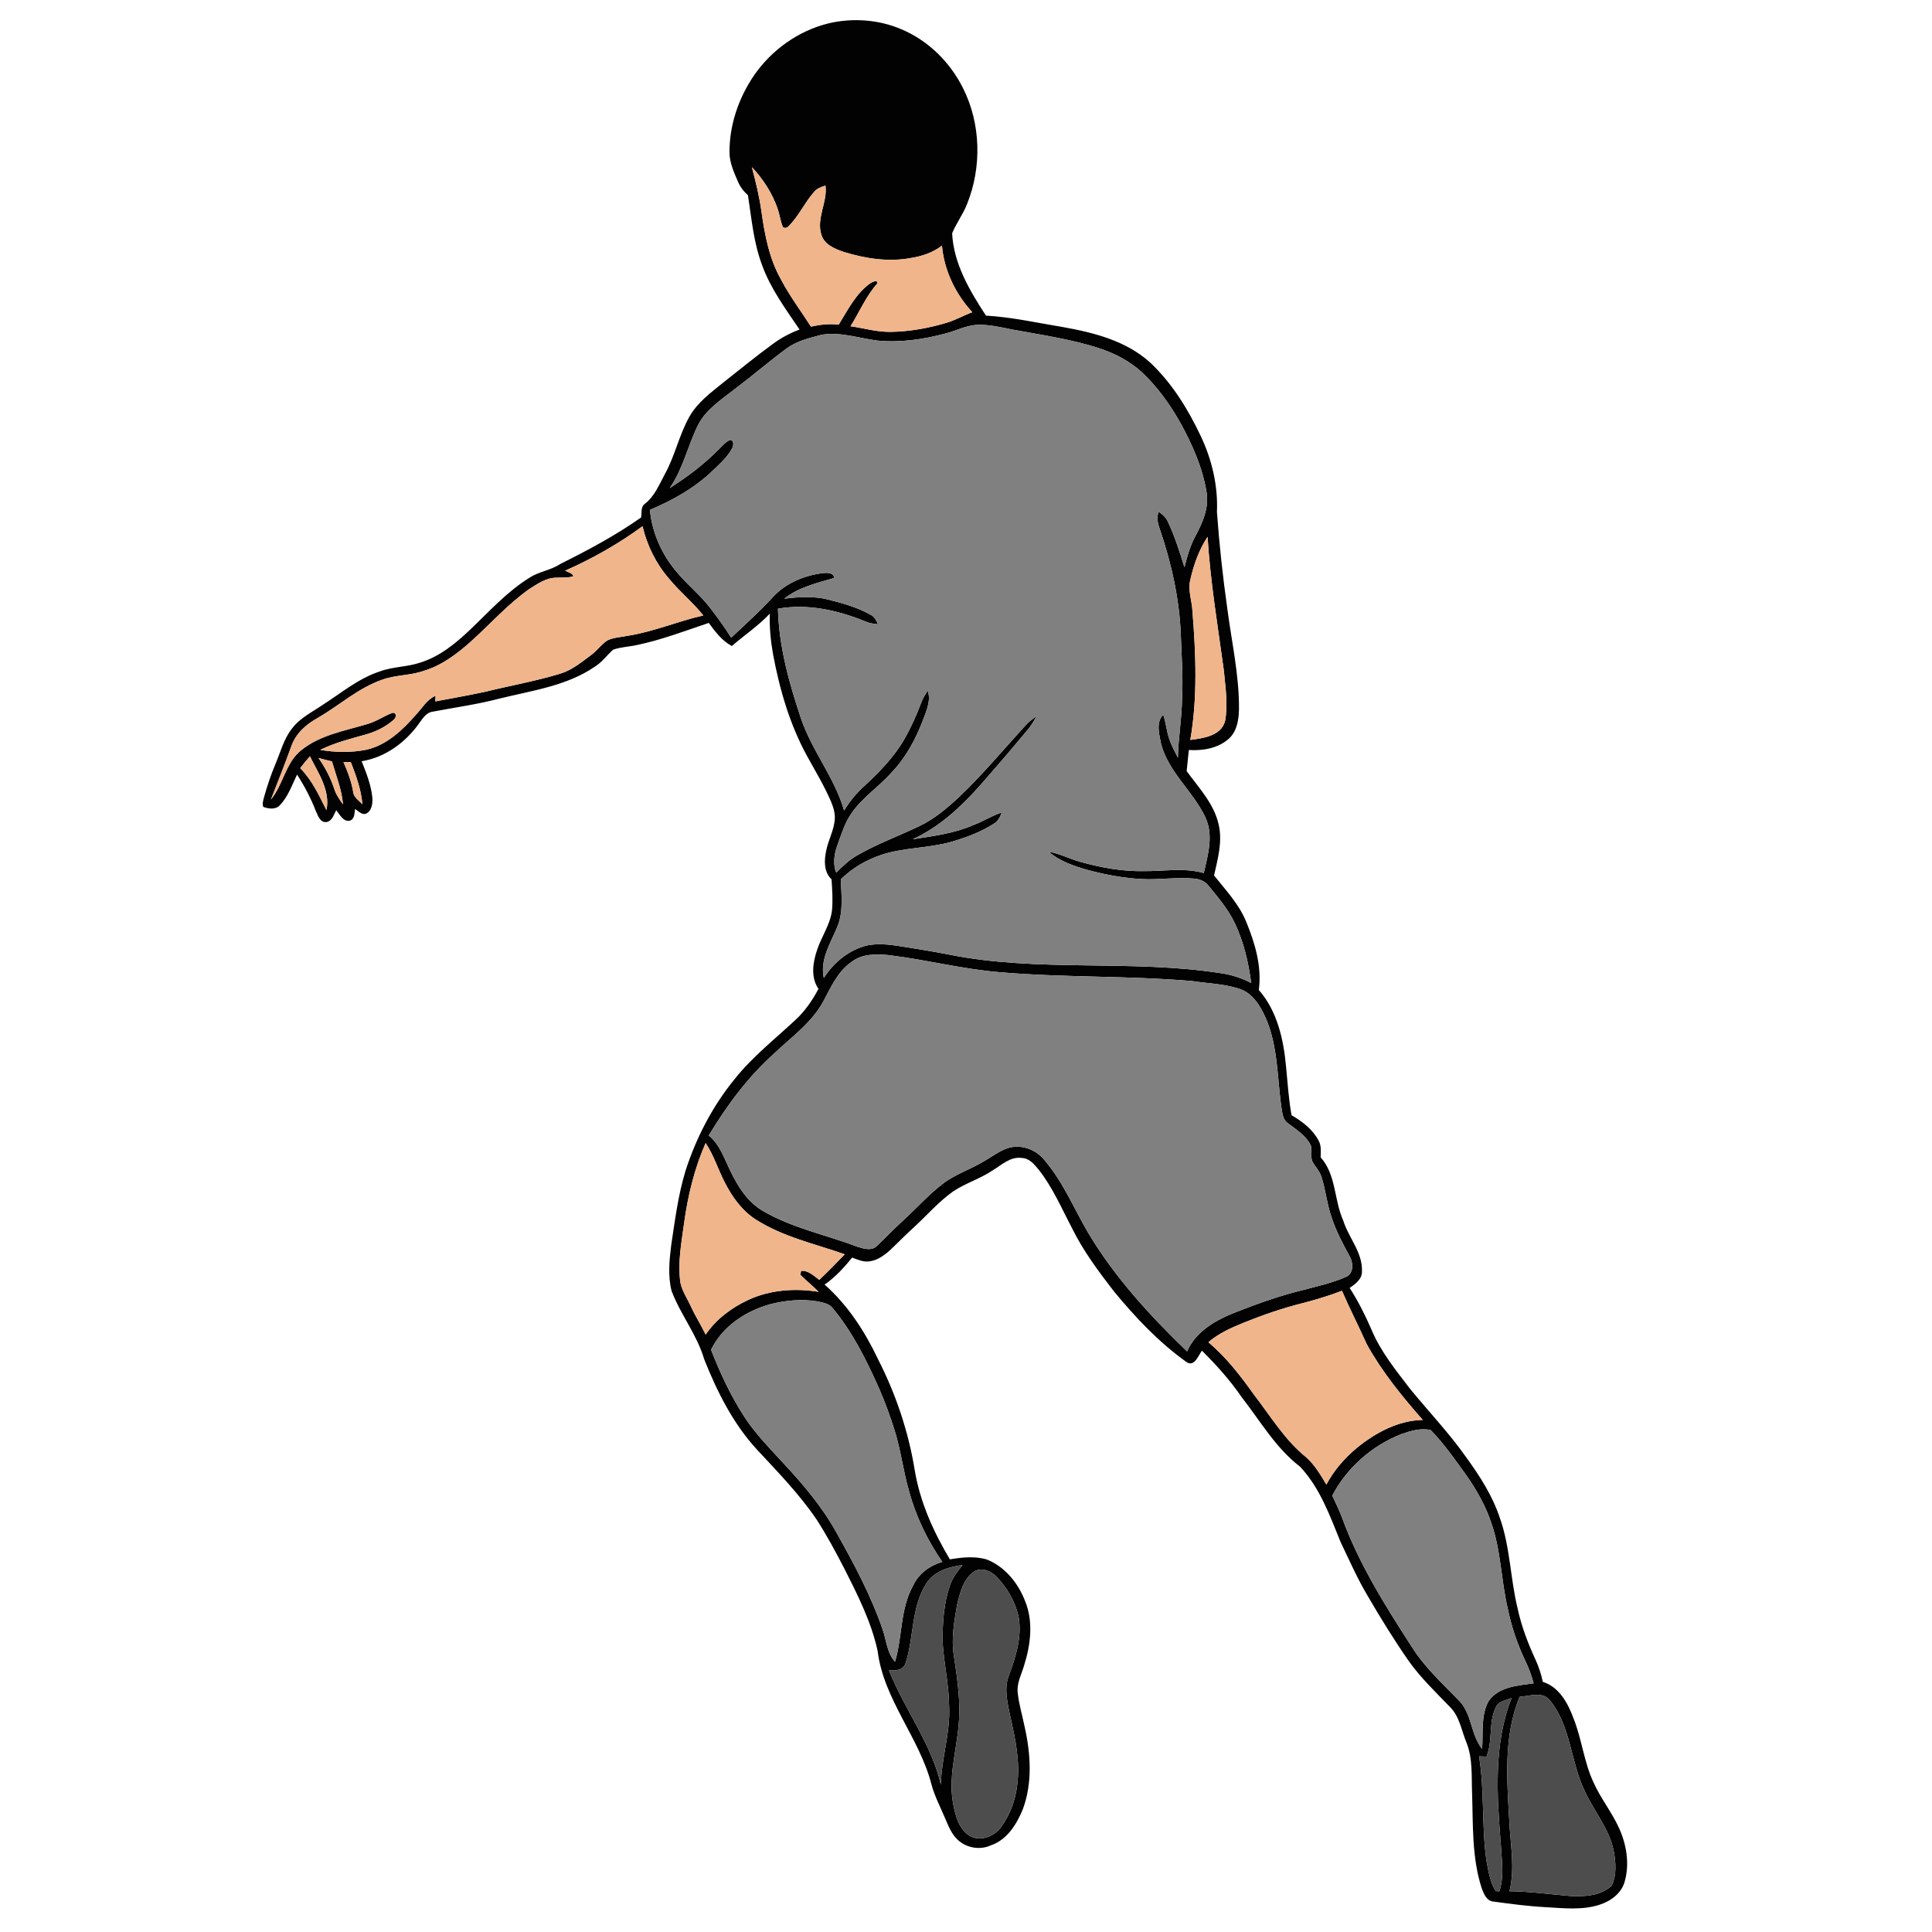 <?xml version="1.0" encoding="UTF-8" ?>
<!DOCTYPE svg PUBLIC "-//W3C//DTD SVG 1.1//EN" "http://www.w3.org/Graphics/SVG/1.1/DTD/svg11.dtd">
<svg width="1000pt" height="1000pt" viewBox="0 0 1000 1000" version="1.1" xmlns="http://www.w3.org/2000/svg">
	<g id="#020202ff">
		<path fill="#020202" opacity="1.00"
			d=" M 428.93 12.07 C 441.43 9.14 454.88 10.12 466.70 15.20 C 480.50 21.05 491.77 32.22 498.43 45.57 C 507.74 64.02 508.23 86.45 500.57 105.55 C 498.52 110.88 494.97 115.48 492.83 120.75 C 493.57 136.47 501.93 150.51 510.32 163.36 C 523.72 164.14 536.85 167.10 550.07 169.27 C 566.19 172.14 582.97 176.40 595.39 187.72 C 606.64 198.32 614.88 211.74 621.47 225.63 C 627.29 237.86 630.48 251.42 629.89 264.99 C 631.08 281.74 632.91 298.44 635.26 315.07 C 637.51 332.32 641.42 349.44 641.30 366.92 C 641.21 372.32 640.35 378.32 636.20 382.21 C 630.62 387.33 622.66 388.66 615.34 388.20 C 614.99 391.83 614.60 395.47 614.21 399.11 C 620.54 407.83 628.47 416.09 630.82 426.96 C 632.82 435.74 630.29 444.58 628.40 453.14 C 634.40 460.73 641.26 467.88 644.98 476.98 C 649.58 488.09 653.21 500.29 651.56 512.41 C 661.20 523.39 664.47 538.36 665.70 552.54 C 666.51 560.78 667.03 569.07 668.49 577.23 C 674.08 580.47 679.47 584.57 682.53 590.41 C 684.01 593.04 683.60 596.15 683.57 599.04 C 691.65 608.07 690.47 621.10 695.23 631.69 C 698.01 640.64 705.30 648.22 704.95 658.00 C 705.08 662.06 701.56 664.59 698.58 666.64 C 702.98 673.45 706.62 680.72 709.85 688.15 C 714.60 699.58 722.51 709.25 729.95 719.00 C 739.57 730.73 750.08 741.76 758.83 754.19 C 765.88 763.91 772.52 774.16 776.31 785.65 C 781.71 800.78 781.72 817.09 785.53 832.60 C 787.51 841.79 790.87 850.61 794.81 859.12 C 796.50 862.76 797.71 866.60 798.56 870.52 C 807.11 873.20 811.63 881.72 814.51 889.59 C 818.76 900.25 819.84 911.92 824.71 922.37 C 828.37 930.66 834.16 937.79 837.93 946.02 C 841.89 954.65 843.58 964.69 840.92 973.95 C 839.25 979.99 833.71 984.05 827.96 985.88 C 818.95 988.82 809.34 987.67 800.06 987.15 C 790.99 986.68 781.99 985.47 773.01 984.25 C 769.39 983.96 767.99 980.16 766.90 977.27 C 761.76 961.39 762.49 944.50 761.94 928.04 C 761.59 919.32 762.34 910.27 759.06 901.98 C 756.42 895.75 755.53 888.47 750.51 883.53 C 743.16 875.90 735.44 868.55 729.27 859.89 C 721.63 848.95 714.63 837.58 707.92 826.06 C 702.58 817.10 698.39 807.54 693.89 798.15 C 688.32 784.51 683.19 770.04 672.90 759.14 C 660.31 749.50 652.34 735.54 642.73 723.22 C 636.73 714.45 629.62 706.55 622.09 699.08 C 620.30 701.67 618.10 707.83 614.04 704.92 C 599.80 694.77 587.70 681.89 576.60 668.45 C 568.66 658.17 560.82 647.67 555.02 636.00 C 549.57 625.63 544.93 614.70 537.65 605.44 C 535.38 602.71 532.80 599.50 528.95 599.37 C 523.02 598.48 518.46 602.96 513.79 605.79 C 507.45 610.06 500.01 612.32 493.61 616.48 C 485.82 621.95 479.61 629.26 472.61 635.63 C 468.59 639.26 464.85 643.17 460.91 646.87 C 457.85 649.67 454.28 652.32 450.05 652.87 C 446.90 653.38 443.92 651.96 441.04 650.92 C 436.88 656.13 432.31 661.07 426.82 664.91 C 438.83 675.51 447.67 689.20 454.50 703.58 C 463.69 721.62 470.24 741.01 473.47 761.01 C 476.21 777.48 483.15 792.86 491.65 807.12 C 497.96 806.06 504.63 805.33 510.86 807.22 C 520.19 810.98 526.96 819.36 530.53 828.58 C 534.96 839.20 533.48 851.24 530.10 861.94 C 528.78 866.56 526.24 871.04 526.75 876.00 C 527.36 881.93 529.09 887.66 530.29 893.49 C 533.47 907.52 534.52 922.67 529.44 936.39 C 526.27 944.17 521.30 952.27 512.92 955.12 C 507.29 957.75 500.26 956.53 495.74 952.30 C 492.46 949.27 490.84 944.99 489.12 940.99 C 486.71 935.26 483.77 929.74 482.15 923.71 C 475.94 899.38 457.34 879.76 454.24 854.44 C 450.97 839.42 443.93 825.57 437.04 811.94 C 432.56 803.26 427.94 794.63 422.62 786.43 C 413.68 773.28 402.54 761.86 391.75 750.24 C 379.44 736.86 371.18 720.36 364.51 703.59 C 360.81 690.92 352.24 680.44 347.60 668.17 C 345.65 660.45 346.45 652.35 347.41 644.54 C 349.36 631.59 351.01 618.51 354.84 605.94 C 360.40 588.75 368.89 572.37 380.37 558.38 C 389.53 546.90 401.14 537.80 411.81 527.83 C 416.72 523.29 420.53 517.72 423.64 511.83 C 419.58 505.94 420.70 498.36 422.83 491.97 C 425.07 484.89 429.77 478.65 430.64 471.14 C 431.15 465.82 430.74 460.46 430.40 455.15 C 426.31 451.23 426.53 445.21 427.68 440.11 C 428.72 434.99 431.33 430.30 431.98 425.09 C 432.50 421.57 431.48 418.07 430.12 414.86 C 426.61 406.72 422.04 399.10 417.75 391.36 C 408.81 375.05 403.56 356.97 400.15 338.76 C 398.90 331.79 398.21 324.70 398.45 317.62 C 392.53 323.92 385.31 328.75 378.80 334.38 C 373.69 331.66 370.20 326.97 366.86 322.42 C 354.58 326.53 342.44 331.21 329.74 333.85 C 325.63 334.77 321.33 334.87 317.34 336.28 C 314.16 339.12 311.65 342.72 307.97 345.01 C 293.32 355.09 275.27 357.43 258.39 361.62 C 247.09 364.59 235.50 366.16 224.04 368.35 C 220.77 368.72 218.93 371.66 217.16 374.08 C 210.13 384.12 199.47 392.08 187.17 394.01 C 189.63 400.14 192.14 406.40 192.74 413.03 C 192.96 416.06 192.36 420.15 189.05 421.30 C 186.91 421.57 185.41 419.77 183.80 418.70 C 183.43 420.86 183.63 424.25 180.84 424.82 C 177.47 425.27 175.86 421.49 174.01 419.37 C 172.77 421.63 171.97 424.97 169.00 425.49 C 165.64 425.91 164.58 422.05 163.43 419.69 C 160.87 413.11 157.59 406.85 153.76 400.92 C 151.11 406.37 149.11 412.39 144.81 416.82 C 142.60 419.20 139.02 418.64 136.27 417.65 C 135.67 416.02 136.23 414.33 136.63 412.75 C 138.26 406.92 140.17 401.16 142.52 395.58 C 145.19 389.36 146.84 382.54 151.10 377.14 C 155.17 371.67 161.45 368.66 166.94 364.89 C 176.56 358.78 185.48 351.17 196.48 347.57 C 203.32 344.99 210.83 345.29 217.72 342.89 C 227.57 339.80 235.76 333.11 243.13 326.11 C 253.06 316.71 262.30 306.32 274.02 299.06 C 278.94 295.80 285.04 295.23 289.95 291.94 C 304.36 284.76 318.64 277.14 331.82 267.85 C 332.28 265.51 331.51 262.44 333.69 260.83 C 338.84 256.94 341.20 250.77 344.19 245.28 C 349.38 235.87 351.53 225.12 356.79 215.75 C 361.02 208.21 368.15 203.06 374.72 197.73 C 383.09 191.11 391.36 184.36 399.98 178.06 C 404.21 174.91 408.90 172.42 413.84 170.58 C 406.70 159.97 398.93 149.55 394.53 137.42 C 390.07 125.78 389.03 113.28 387.14 101.06 C 384.95 99.11 383.12 96.77 381.99 94.05 C 379.91 89.25 377.64 84.31 377.58 78.99 C 377.50 64.82 382.25 50.83 390.19 39.16 C 399.31 25.88 413.23 15.89 428.93 12.07 M 394.13 109.50 C 395.83 121.60 398.17 133.93 404.26 144.69 C 408.74 153.23 414.56 160.95 419.74 169.06 C 424.45 168.02 429.28 167.40 434.10 168.07 C 438.86 160.40 443.01 151.81 450.62 146.50 C 451.56 146.03 454.30 144.47 454.10 146.72 C 448.23 153.28 444.88 161.47 440.25 168.86 C 447.15 169.87 453.93 171.88 460.96 171.77 C 470.83 171.64 480.65 169.86 490.09 167.02 C 494.65 165.65 498.80 163.25 503.25 161.58 C 494.54 152.13 488.68 139.99 487.55 127.13 C 483.01 130.65 477.49 132.56 471.87 133.47 C 460.04 135.77 447.83 133.85 436.45 130.32 C 432.00 128.73 426.82 126.65 425.22 121.74 C 422.29 113.12 428.39 104.77 427.27 96.08 C 425.07 96.72 422.81 97.53 421.34 99.38 C 416.42 104.91 413.43 111.95 408.11 117.15 C 407.30 117.98 406.36 118.15 405.29 117.66 C 403.87 114.52 403.58 111.01 402.41 107.79 C 399.63 99.85 394.94 92.65 389.19 86.54 C 391.15 94.12 393.06 101.73 394.13 109.50 M 489.43 172.61 C 477.94 175.68 465.93 177.45 454.04 176.28 C 444.47 175.04 434.87 171.62 425.14 173.30 C 418.99 174.98 412.51 176.44 407.27 180.28 C 398.28 186.89 389.83 194.20 380.93 200.92 C 373.71 206.63 365.38 211.76 361.16 220.28 C 355.94 230.91 353.50 242.82 346.63 252.64 C 355.87 246.80 364.63 240.13 372.31 232.32 C 374.06 230.64 375.63 228.58 377.98 227.69 C 379.94 227.87 379.72 230.51 379.08 231.78 C 376.63 236.53 372.52 240.11 368.72 243.76 C 359.50 252.65 348.12 258.95 336.40 263.92 C 337.52 275.89 342.70 287.34 350.55 296.39 C 356.02 302.91 362.77 308.25 367.90 315.07 C 371.62 319.92 375.20 324.88 378.45 330.06 C 385.79 323.21 393.21 316.45 400.03 309.07 C 406.72 301.72 416.40 297.79 426.12 296.61 C 428.18 296.39 431.62 296.33 431.74 299.19 C 422.80 301.77 413.40 303.95 405.93 309.87 C 413.52 308.94 421.33 308.44 428.81 310.36 C 436.33 312.26 443.93 314.42 450.72 318.25 C 452.69 319.19 453.56 321.27 454.47 323.11 C 452.10 322.93 449.75 322.52 447.58 321.54 C 433.46 315.78 417.88 312.36 402.66 315.07 C 403.15 334.45 408.38 353.35 414.50 371.62 C 420.12 388.45 432.00 402.44 436.90 419.53 C 439.69 414.94 443.10 410.73 447.08 407.11 C 454.89 399.88 462.49 392.19 467.89 382.94 C 471.39 376.85 474.29 370.43 476.77 363.87 C 477.58 361.59 478.80 359.49 480.22 357.54 C 481.96 362.72 479.51 367.87 477.76 372.67 C 473.98 382.49 468.98 392.00 461.64 399.65 C 455.14 407.15 446.48 412.58 440.83 420.83 C 437.26 425.79 435.57 431.73 433.47 437.39 C 431.81 441.93 431.01 446.99 432.80 451.64 C 436.17 448.38 439.55 445.05 443.67 442.73 C 453.90 436.82 465.04 432.76 475.68 427.69 C 483.52 423.97 490.22 418.33 496.50 412.44 C 508.65 400.88 519.39 387.97 530.68 375.59 C 532.40 373.70 534.42 372.10 536.53 370.66 C 535.23 373.21 533.68 375.64 531.83 377.84 C 523.67 387.65 515.37 397.35 506.93 406.93 C 497.09 417.96 485.97 428.23 472.37 434.41 C 483.10 432.74 494.01 431.37 504.04 426.96 C 508.98 425.11 513.44 422.17 518.48 420.55 C 517.71 422.82 516.59 425.10 514.41 426.33 C 507.82 430.65 500.32 433.36 492.81 435.62 C 480.95 439.05 468.32 438.58 456.53 442.35 C 448.59 444.99 441.12 449.24 435.18 455.17 C 435.54 463.52 436.66 472.29 433.20 480.19 C 429.73 488.42 424.34 496.85 426.41 506.19 C 431.63 498.05 439.56 491.49 449.10 489.29 C 454.31 488.31 459.65 488.81 464.86 489.58 C 473.61 490.96 482.37 492.37 491.07 494.06 C 537.50 503.41 585.30 496.43 631.95 503.74 C 637.42 504.49 642.72 506.25 647.62 508.81 C 646.23 498.21 643.79 487.64 639.18 477.94 C 635.79 470.70 630.53 464.58 625.51 458.44 C 623.74 456.08 620.84 454.97 617.98 454.76 C 608.98 453.90 599.97 455.50 590.96 455.00 C 581.62 454.51 572.37 452.78 563.35 450.40 C 556.08 448.32 548.62 445.89 542.82 440.85 C 548.45 441.80 553.53 444.53 559.01 446.05 C 569.72 449.06 580.79 451.10 591.96 450.89 C 602.32 451.00 612.92 449.00 623.07 451.89 C 625.24 442.53 628.21 432.32 623.92 423.09 C 617.63 409.65 604.88 399.80 600.98 385.12 C 600.07 380.14 598.13 374.07 602.09 369.90 C 603.53 374.07 603.80 378.55 605.29 382.72 C 606.43 386.02 608.09 389.10 609.67 392.20 C 609.88 381.77 611.77 371.45 611.84 361.01 C 612.42 350.32 611.55 339.64 611.21 328.96 C 610.50 310.10 606.35 291.49 600.25 273.67 C 599.21 270.84 598.62 267.77 599.68 264.85 C 601.77 266.24 603.68 268.00 604.66 270.37 C 608.14 277.85 610.62 285.76 613.07 293.63 C 614.52 287.91 616.10 282.16 619.00 276.98 C 622.60 270.27 625.80 262.73 624.54 254.95 C 622.51 242.18 617.19 230.21 611.01 218.95 C 605.63 209.39 599.15 200.33 591.16 192.78 C 584.79 186.96 577.03 182.88 568.85 180.24 C 554.37 175.51 539.22 173.41 524.29 170.63 C 517.90 169.40 511.47 167.73 504.91 168.20 C 499.52 168.74 494.62 171.27 489.43 172.61 M 292.50 295.39 C 294.02 296.16 296.00 296.50 296.83 298.21 C 294.02 299.26 290.96 298.81 288.04 299.02 C 282.75 298.97 278.24 302.19 273.95 304.89 C 262.91 312.68 253.91 322.87 243.92 331.88 C 236.67 338.38 228.64 344.49 219.17 347.29 C 212.23 349.73 204.65 349.29 197.74 351.85 C 185.44 356.12 175.68 365.10 164.56 371.55 C 158.67 374.79 153.29 379.41 150.93 385.89 C 147.53 395.28 143.87 404.57 140.21 413.86 C 146.56 406.19 147.69 395.17 155.55 388.59 C 165.43 380.38 178.53 378.29 190.47 374.66 C 194.95 373.35 198.79 370.58 203.12 368.96 C 205.55 368.70 205.12 371.64 203.70 372.62 C 199.61 376.23 194.56 378.70 189.32 380.18 C 181.33 382.39 173.22 384.46 165.75 388.14 C 173.74 389.49 182.01 389.64 189.96 387.98 C 200.32 385.50 208.33 377.90 215.13 370.12 C 218.44 366.68 220.84 362.11 225.42 360.14 C 225.40 360.87 225.37 362.32 225.35 363.04 C 233.97 361.42 242.61 359.89 251.19 358.05 C 264.08 354.86 277.19 352.58 289.91 348.71 C 296.01 346.92 300.97 342.73 306.00 339.01 C 309.06 336.77 311.23 333.50 314.42 331.44 C 317.76 329.88 321.53 329.78 325.10 329.05 C 338.43 326.94 350.91 321.52 364.03 318.56 C 358.64 311.76 351.82 306.28 346.32 299.56 C 339.58 291.81 334.92 282.37 332.57 272.38 C 320.14 281.50 306.60 289.17 292.50 295.39 M 616.16 299.87 C 614.67 305.42 617.01 310.97 617.22 316.54 C 618.99 338.63 619.90 361.04 616.10 382.98 C 622.79 382.12 632.12 380.89 634.11 373.14 C 635.71 364.44 634.23 355.54 633.43 346.82 C 630.30 323.88 626.46 300.98 625.03 277.85 C 620.66 284.52 617.92 292.13 616.16 299.87 M 155.39 397.59 C 161.51 403.77 165.12 411.67 168.97 419.33 C 171.09 409.19 164.71 400.12 160.41 391.49 C 158.63 393.43 156.96 395.47 155.39 397.59 M 164.87 392.33 C 168.23 397.16 171.03 402.39 172.89 407.99 C 173.85 411.07 175.64 413.78 177.54 416.36 C 176.90 408.65 173.93 401.47 171.83 394.11 C 169.49 393.57 167.17 392.97 164.87 392.33 M 177.78 394.47 C 180.01 399.47 181.94 404.62 182.83 410.04 C 183.19 412.83 185.84 414.39 187.60 416.28 C 186.91 408.72 184.33 401.48 181.57 394.46 C 180.30 394.46 179.04 394.46 177.78 394.47 M 440.89 497.81 C 433.69 502.65 430.17 510.84 426.20 518.21 C 420.18 529.44 409.50 536.85 400.50 545.48 C 387.01 557.57 376.17 572.27 366.85 587.73 C 372.58 592.39 374.85 599.62 378.01 606.01 C 381.90 614.16 387.03 622.30 395.07 626.89 C 410.18 635.69 427.54 639.12 443.73 645.29 C 446.92 646.29 451.14 647.64 453.85 644.92 C 458.17 640.88 462.19 636.54 466.57 632.57 C 473.74 626.07 480.18 618.76 487.85 612.82 C 494.30 607.80 502.23 605.33 509.18 601.14 C 513.14 598.89 516.80 596.01 521.12 594.45 C 528.00 591.91 536.13 594.80 540.59 600.44 C 550.17 611.59 555.77 625.35 563.13 637.92 C 576.86 661.01 595.17 680.94 614.43 699.49 C 619.15 688.63 630.11 682.82 640.62 678.81 C 651.78 674.42 663.12 670.45 674.78 667.63 C 682.19 665.64 689.79 664.01 696.81 660.84 C 700.77 659.04 700.46 653.59 698.63 650.33 C 695.11 643.92 691.66 637.43 689.34 630.46 C 686.84 623.51 686.23 616.06 683.95 609.05 C 682.96 605.96 680.55 603.67 679.11 600.83 C 678.27 598.17 679.38 595.23 678.36 592.61 C 675.77 587.62 670.87 584.59 666.51 581.32 C 664.14 579.69 663.84 576.63 663.38 574.04 C 661.02 558.27 661.63 541.76 655.12 526.88 C 652.34 520.62 648.29 513.87 641.33 511.76 C 633.54 509.22 625.26 509.06 617.22 507.81 C 584.13 504.97 550.83 506.06 517.74 503.24 C 498.32 501.68 479.38 496.72 460.06 494.38 C 453.59 493.76 446.29 493.60 440.89 497.81 M 365.22 591.65 C 359.45 604.79 356.04 618.83 354.10 633.02 C 352.71 643.25 350.69 653.63 352.19 663.97 C 353.15 668.43 355.82 672.24 357.68 676.35 C 359.95 681.30 362.89 685.89 365.25 690.79 C 370.63 682.86 378.52 676.94 387.13 672.91 C 398.47 667.59 411.49 666.64 423.73 668.66 C 420.71 665.58 417.32 662.90 414.27 659.87 C 414.36 659.35 414.54 658.32 414.63 657.81 C 418.43 657.44 421.22 660.44 424.07 662.45 C 428.58 658.16 432.94 653.73 437.25 649.23 C 421.82 643.81 405.46 640.27 391.49 631.42 C 384.15 626.83 378.98 619.56 375.11 611.96 C 371.65 605.27 369.46 597.93 365.22 591.65 M 673.84 674.61 C 663.60 677.17 653.62 680.66 643.84 684.58 C 637.35 687.23 630.81 690.09 625.47 694.73 C 634.71 702.53 642.12 712.13 649.10 721.94 C 657.63 732.96 664.93 745.26 675.90 754.13 C 680.42 758.07 683.47 763.32 686.53 768.40 C 690.42 761.01 696.03 754.65 702.42 749.33 C 712.06 741.51 723.73 735.21 736.41 734.95 C 725.66 722.72 715.25 709.96 707.38 695.65 C 703.26 686.40 698.60 677.40 694.59 668.10 C 687.82 670.71 680.86 672.80 673.84 674.61 M 399.02 674.97 C 386.21 678.42 373.95 686.43 368.05 698.65 C 372.85 710.98 378.51 723.06 385.80 734.13 C 391.48 742.64 398.70 749.94 405.58 757.46 C 415.82 768.42 425.60 779.99 432.89 793.16 C 441.95 809.25 450.73 825.65 456.76 843.16 C 458.83 848.84 459.00 855.42 463.26 860.11 C 467.15 847.15 465.86 832.76 472.65 820.65 C 475.50 814.48 481.31 810.28 487.73 808.43 C 479.97 797.17 473.93 784.66 470.43 771.42 C 467.49 761.30 466.28 750.75 463.15 740.68 C 460.85 733.30 458.21 726.02 455.13 718.93 C 448.55 704.15 441.31 689.44 430.88 676.96 C 428.97 674.63 425.78 674.20 423.03 673.59 C 415.06 672.27 406.82 673.03 399.02 674.97 M 725.34 742.29 C 710.18 748.24 697.12 759.65 689.58 774.14 C 691.38 777.83 693.10 781.56 694.59 785.40 C 703.30 809.35 716.95 831.05 730.71 852.36 C 737.27 862.84 746.44 871.20 754.97 880.02 C 761.97 886.89 761.12 897.77 767.14 905.23 C 767.76 896.96 766.35 888.00 770.52 880.44 C 775.71 873.03 785.62 872.43 793.81 871.29 C 792.71 867.26 791.29 863.33 789.46 859.58 C 785.35 850.94 782.30 841.82 780.38 832.46 C 776.96 817.86 776.90 802.56 771.91 788.33 C 769.02 779.55 764.41 771.43 759.16 763.87 C 753.27 755.75 747.56 747.37 740.52 740.20 C 735.44 739.04 730.15 740.61 725.34 742.29 M 479.49 819.58 C 471.54 831.88 473.14 847.25 468.78 860.72 C 467.65 864.50 463.45 864.89 460.14 864.54 C 468.12 884.72 482.00 902.31 486.99 923.69 C 487.28 909.99 492.00 896.75 491.26 882.98 C 491.16 871.89 488.54 861.03 487.90 849.99 C 487.83 840.11 488.45 830.03 491.69 820.63 C 493.00 816.64 495.62 813.30 498.20 810.07 C 491.18 810.98 483.51 813.23 479.49 819.58 M 504.39 813.28 C 498.66 817.08 496.91 824.34 495.38 830.63 C 493.88 839.29 492.30 848.16 493.71 856.94 C 495.19 866.90 496.75 876.92 496.49 887.03 C 496.35 902.36 490.62 917.41 493.20 932.80 C 494.33 938.94 495.88 945.97 501.28 949.83 C 506.71 953.55 514.20 950.88 517.94 945.99 C 522.73 939.60 525.58 931.84 526.49 923.93 C 528.07 912.17 525.65 900.44 523.04 889.03 C 521.61 881.90 519.46 874.30 522.20 867.21 C 525.78 857.52 529.11 847.13 527.19 836.70 C 525.44 828.98 521.34 821.81 515.83 816.17 C 513.00 813.16 508.29 811.17 504.39 813.28 M 786.55 878.26 C 778.14 898.67 780.01 921.25 781.23 942.76 C 781.76 954.77 784.28 967.02 781.30 978.90 C 791.93 979.02 802.47 980.49 813.05 981.39 C 820.25 981.73 828.55 981.25 834.11 976.11 C 836.95 970.48 836.33 963.70 835.18 957.68 C 832.80 946.26 824.85 937.29 820.17 926.85 C 812.94 911.87 813.13 893.81 802.47 880.41 C 798.77 875.21 791.78 877.91 786.55 878.26 M 774.40 883.33 C 770.25 891.40 772.84 900.95 769.40 909.21 C 768.44 909.18 766.53 909.11 765.57 909.07 C 768.46 926.92 766.85 945.14 769.37 963.02 C 770.41 968.40 771.22 974.07 774.13 978.81 C 774.60 978.85 775.55 978.93 776.03 978.96 C 778.64 971.26 777.25 962.93 776.85 954.99 C 774.82 929.67 772.89 903.09 782.38 878.94 C 779.60 880.03 775.95 880.41 774.40 883.33 Z" />
	</g>
	<g id="#f0b58bff">
		<path fill="#f0b58b" opacity="1.00"
			d=" M 394.13 109.50 C 393.06 101.73 391.15 94.12 389.19 86.54 C 394.94 92.65 399.63 99.85 402.41 107.79 C 403.58 111.01 403.87 114.52 405.29 117.66 C 406.36 118.15 407.30 117.98 408.11 117.15 C 413.43 111.95 416.42 104.91 421.34 99.38 C 422.81 97.53 425.07 96.72 427.27 96.08 C 428.39 104.77 422.29 113.12 425.22 121.74 C 426.82 126.65 432.00 128.73 436.45 130.32 C 447.83 133.85 460.04 135.77 471.87 133.47 C 477.49 132.56 483.01 130.65 487.55 127.13 C 488.68 139.99 494.54 152.13 503.25 161.58 C 498.80 163.25 494.65 165.65 490.09 167.02 C 480.65 169.86 470.83 171.64 460.96 171.77 C 453.93 171.88 447.15 169.87 440.25 168.86 C 444.88 161.47 448.23 153.28 454.10 146.72 C 454.30 144.47 451.56 146.03 450.62 146.50 C 443.01 151.81 438.86 160.40 434.10 168.07 C 429.28 167.40 424.45 168.02 419.74 169.06 C 414.56 160.95 408.74 153.23 404.26 144.69 C 398.17 133.93 395.83 121.60 394.13 109.50 Z" />
		<path fill="#f0b58b" opacity="1.00"
			d=" M 292.50 295.39 C 306.60 289.17 320.14 281.50 332.57 272.38 C 334.92 282.37 339.58 291.81 346.32 299.56 C 351.82 306.28 358.64 311.76 364.03 318.56 C 350.91 321.52 338.43 326.94 325.10 329.05 C 321.53 329.78 317.76 329.88 314.42 331.44 C 311.23 333.50 309.06 336.77 306.00 339.01 C 300.97 342.73 296.01 346.92 289.91 348.71 C 277.19 352.58 264.08 354.86 251.19 358.05 C 242.61 359.89 233.97 361.42 225.35 363.04 C 225.37 362.32 225.40 360.87 225.42 360.14 C 220.84 362.11 218.44 366.68 215.13 370.12 C 208.33 377.90 200.32 385.50 189.96 387.98 C 182.01 389.64 173.74 389.49 165.75 388.14 C 173.22 384.46 181.33 382.39 189.32 380.18 C 194.56 378.70 199.61 376.23 203.70 372.62 C 205.12 371.64 205.55 368.70 203.12 368.96 C 198.79 370.58 194.95 373.35 190.47 374.66 C 178.53 378.29 165.43 380.38 155.55 388.59 C 147.69 395.17 146.56 406.19 140.21 413.86 C 143.87 404.57 147.53 395.28 150.93 385.89 C 153.29 379.41 158.67 374.79 164.56 371.55 C 175.68 365.10 185.44 356.12 197.74 351.85 C 204.65 349.29 212.23 349.73 219.17 347.29 C 228.64 344.49 236.67 338.38 243.92 331.88 C 253.91 322.87 262.91 312.68 273.95 304.89 C 278.24 302.19 282.75 298.97 288.04 299.02 C 290.96 298.81 294.02 299.26 296.83 298.21 C 296.00 296.50 294.02 296.16 292.50 295.39 Z" />
		<path fill="#f0b58b" opacity="1.00"
			d=" M 616.16 299.87 C 617.92 292.13 620.66 284.52 625.03 277.85 C 626.46 300.98 630.30 323.88 633.43 346.82 C 634.23 355.54 635.71 364.44 634.11 373.14 C 632.12 380.89 622.79 382.12 616.10 382.98 C 619.90 361.04 618.99 338.63 617.22 316.54 C 617.01 310.97 614.67 305.42 616.16 299.87 Z" />
		<path fill="#f0b58b" opacity="1.00"
			d=" M 155.39 397.59 C 156.96 395.47 158.63 393.43 160.41 391.49 C 164.71 400.12 171.09 409.19 168.97 419.33 C 165.12 411.67 161.51 403.77 155.39 397.59 Z" />
		<path fill="#f0b58b" opacity="1.00"
			d=" M 164.87 392.33 C 167.17 392.97 169.49 393.57 171.83 394.11 C 173.93 401.47 176.90 408.65 177.54 416.36 C 175.64 413.78 173.85 411.07 172.89 407.99 C 171.03 402.39 168.23 397.16 164.87 392.33 Z" />
		<path fill="#f0b58b" opacity="1.00"
			d=" M 177.78 394.47 C 179.04 394.46 180.30 394.46 181.57 394.46 C 184.33 401.48 186.91 408.72 187.60 416.28 C 185.84 414.39 183.19 412.83 182.83 410.04 C 181.94 404.62 180.01 399.47 177.78 394.47 Z" />
		<path fill="#f0b58b" opacity="1.00"
			d=" M 365.22 591.65 C 369.46 597.93 371.65 605.27 375.11 611.96 C 378.98 619.56 384.15 626.83 391.49 631.42 C 405.46 640.27 421.82 643.81 437.25 649.23 C 432.94 653.73 428.58 658.16 424.07 662.45 C 421.22 660.44 418.43 657.44 414.63 657.81 C 414.54 658.32 414.36 659.35 414.27 659.87 C 417.32 662.90 420.71 665.58 423.73 668.66 C 411.49 666.64 398.47 667.59 387.13 672.91 C 378.52 676.94 370.63 682.86 365.25 690.79 C 362.89 685.89 359.95 681.30 357.68 676.35 C 355.82 672.24 353.15 668.43 352.19 663.97 C 350.69 653.63 352.71 643.25 354.10 633.02 C 356.04 618.83 359.45 604.79 365.22 591.65 Z" />
		<path fill="#f0b58b" opacity="1.00"
			d=" M 673.84 674.61 C 680.86 672.80 687.82 670.71 694.59 668.10 C 698.60 677.40 703.26 686.40 707.38 695.65 C 715.25 709.96 725.66 722.72 736.41 734.95 C 723.73 735.21 712.06 741.51 702.42 749.33 C 696.03 754.65 690.42 761.01 686.53 768.40 C 683.47 763.32 680.42 758.07 675.90 754.13 C 664.93 745.26 657.63 732.96 649.10 721.94 C 642.12 712.13 634.71 702.53 625.47 694.73 C 630.81 690.09 637.35 687.23 643.84 684.58 C 653.62 680.66 663.60 677.17 673.84 674.61 Z" />
	</g>
	<g id="#f11b27ff">
		<path fill="grey" opacity="1.00"
			d=" M 489.43 172.61 C 494.62 171.27 499.52 168.74 504.91 168.20 C 511.47 167.73 517.90 169.40 524.29 170.63 C 539.22 173.41 554.37 175.51 568.85 180.24 C 577.03 182.88 584.79 186.96 591.16 192.78 C 599.15 200.33 605.63 209.39 611.01 218.95 C 617.19 230.21 622.51 242.18 624.54 254.95 C 625.80 262.73 622.60 270.27 619.00 276.98 C 616.10 282.16 614.52 287.91 613.07 293.63 C 610.62 285.76 608.14 277.85 604.66 270.37 C 603.68 268.00 601.77 266.24 599.68 264.85 C 598.62 267.77 599.21 270.84 600.25 273.67 C 606.35 291.49 610.50 310.10 611.21 328.96 C 611.55 339.64 612.42 350.32 611.84 361.01 C 611.77 371.45 609.88 381.77 609.67 392.20 C 608.09 389.10 606.43 386.02 605.29 382.72 C 603.80 378.55 603.53 374.07 602.09 369.90 C 598.13 374.07 600.07 380.14 600.98 385.12 C 604.88 399.80 617.63 409.65 623.92 423.09 C 628.21 432.32 625.24 442.53 623.07 451.89 C 612.92 449.00 602.32 451.00 591.96 450.89 C 580.79 451.10 569.72 449.06 559.01 446.05 C 553.53 444.53 548.45 441.80 542.82 440.85 C 548.62 445.89 556.08 448.32 563.35 450.40 C 572.37 452.78 581.62 454.51 590.96 455.00 C 599.97 455.50 608.98 453.90 617.98 454.76 C 620.84 454.97 623.74 456.08 625.51 458.44 C 630.53 464.58 635.79 470.70 639.18 477.94 C 643.79 487.64 646.23 498.21 647.62 508.81 C 642.72 506.25 637.42 504.49 631.95 503.74 C 585.30 496.43 537.50 503.41 491.07 494.06 C 482.37 492.37 473.61 490.96 464.86 489.58 C 459.65 488.81 454.31 488.31 449.10 489.29 C 439.56 491.49 431.63 498.05 426.41 506.19 C 424.34 496.85 429.73 488.42 433.20 480.19 C 436.66 472.29 435.54 463.52 435.18 455.17 C 441.12 449.24 448.59 444.99 456.53 442.35 C 468.32 438.58 480.95 439.05 492.81 435.62 C 500.32 433.36 507.82 430.65 514.41 426.33 C 516.59 425.10 517.71 422.82 518.48 420.55 C 513.44 422.17 508.98 425.11 504.04 426.96 C 494.01 431.37 483.10 432.74 472.37 434.41 C 485.97 428.23 497.09 417.96 506.93 406.93 C 515.37 397.35 523.67 387.65 531.83 377.84 C 533.68 375.64 535.23 373.21 536.53 370.66 C 534.42 372.10 532.40 373.70 530.68 375.59 C 519.39 387.97 508.65 400.88 496.50 412.44 C 490.22 418.33 483.52 423.97 475.68 427.69 C 465.04 432.76 453.90 436.82 443.67 442.73 C 439.55 445.05 436.17 448.38 432.80 451.64 C 431.01 446.99 431.81 441.93 433.47 437.39 C 435.57 431.73 437.26 425.79 440.83 420.83 C 446.48 412.58 455.14 407.15 461.64 399.65 C 468.98 392.00 473.98 382.49 477.76 372.67 C 479.51 367.87 481.96 362.72 480.22 357.54 C 478.80 359.49 477.58 361.59 476.77 363.87 C 474.29 370.43 471.39 376.85 467.89 382.94 C 462.49 392.19 454.89 399.88 447.08 407.11 C 443.10 410.73 439.69 414.94 436.90 419.53 C 432.00 402.44 420.12 388.45 414.50 371.62 C 408.38 353.35 403.15 334.45 402.66 315.07 C 417.88 312.36 433.46 315.78 447.58 321.54 C 449.75 322.52 452.10 322.93 454.47 323.11 C 453.56 321.27 452.69 319.19 450.72 318.25 C 443.93 314.42 436.33 312.26 428.81 310.36 C 421.33 308.44 413.52 308.94 405.93 309.87 C 413.40 303.95 422.80 301.77 431.74 299.19 C 431.62 296.33 428.18 296.39 426.12 296.61 C 416.40 297.79 406.72 301.72 400.03 309.07 C 393.21 316.45 385.79 323.21 378.45 330.06 C 375.20 324.88 371.62 319.92 367.90 315.07 C 362.77 308.25 356.02 302.91 350.55 296.39 C 342.70 287.34 337.52 275.89 336.40 263.92 C 348.12 258.95 359.50 252.65 368.72 243.76 C 372.52 240.11 376.63 236.53 379.08 231.78 C 379.72 230.51 379.94 227.87 377.98 227.69 C 375.63 228.58 374.06 230.64 372.31 232.32 C 364.63 240.13 355.87 246.80 346.63 252.64 C 353.50 242.82 355.94 230.91 361.16 220.28 C 365.38 211.76 373.71 206.63 380.93 200.92 C 389.83 194.20 398.28 186.89 407.27 180.28 C 412.51 176.44 418.99 174.98 425.14 173.30 C 434.87 171.62 444.47 175.04 454.04 176.28 C 465.93 177.45 477.94 175.68 489.43 172.61 Z" />
	</g>
	<g id="#2b3dcdff">
		<path fill="grey" opacity="1.00"
			d=" M 440.89 497.81 C 446.29 493.60 453.59 493.76 460.06 494.38 C 479.38 496.72 498.32 501.68 517.74 503.24 C 550.83 506.06 584.13 504.97 617.22 507.81 C 625.26 509.06 633.54 509.22 641.33 511.76 C 648.29 513.87 652.34 520.62 655.12 526.88 C 661.63 541.76 661.02 558.27 663.38 574.04 C 663.84 576.63 664.14 579.69 666.51 581.32 C 670.87 584.59 675.77 587.62 678.36 592.61 C 679.38 595.23 678.27 598.17 679.11 600.83 C 680.55 603.67 682.96 605.96 683.95 609.05 C 686.23 616.06 686.84 623.51 689.34 630.46 C 691.66 637.43 695.11 643.92 698.63 650.33 C 700.46 653.59 700.77 659.04 696.81 660.84 C 689.79 664.01 682.19 665.64 674.78 667.63 C 663.12 670.45 651.78 674.42 640.62 678.81 C 630.11 682.82 619.15 688.63 614.43 699.49 C 595.17 680.94 576.86 661.01 563.13 637.92 C 555.77 625.35 550.17 611.59 540.59 600.44 C 536.13 594.80 528.00 591.91 521.12 594.45 C 516.80 596.01 513.14 598.89 509.18 601.14 C 502.23 605.33 494.30 607.80 487.85 612.82 C 480.18 618.76 473.74 626.07 466.57 632.57 C 462.19 636.54 458.17 640.88 453.85 644.92 C 451.14 647.64 446.92 646.29 443.73 645.29 C 427.54 639.12 410.18 635.69 395.07 626.89 C 387.03 622.30 381.90 614.16 378.01 606.01 C 374.85 599.62 372.58 592.39 366.85 587.73 C 376.17 572.27 387.01 557.57 400.50 545.48 C 409.50 536.85 420.18 529.44 426.20 518.21 C 430.17 510.84 433.69 502.65 440.89 497.81 Z" />
		<path fill="grey" opacity="1.00"
			d=" M 399.02 674.97 C 406.82 673.03 415.06 672.27 423.03 673.59 C 425.78 674.20 428.97 674.63 430.88 676.96 C 441.31 689.44 448.55 704.15 455.13 718.93 C 458.21 726.02 460.85 733.30 463.15 740.68 C 466.28 750.75 467.49 761.30 470.43 771.42 C 473.93 784.66 479.97 797.17 487.73 808.43 C 481.31 810.28 475.50 814.48 472.65 820.65 C 465.86 832.76 467.15 847.15 463.26 860.11 C 459.00 855.42 458.83 848.84 456.76 843.16 C 450.73 825.65 441.95 809.25 432.89 793.16 C 425.60 779.99 415.82 768.42 405.58 757.46 C 398.70 749.94 391.48 742.64 385.80 734.13 C 378.51 723.06 372.85 710.98 368.05 698.65 C 373.95 686.43 386.21 678.42 399.02 674.97 Z" />
		<path fill="grey" opacity="1.00"
			d=" M 725.34 742.29 C 730.15 740.61 735.44 739.04 740.52 740.20 C 747.56 747.37 753.27 755.75 759.16 763.87 C 764.41 771.43 769.02 779.55 771.91 788.33 C 776.90 802.56 776.96 817.86 780.38 832.46 C 782.30 841.82 785.35 850.94 789.46 859.58 C 791.29 863.33 792.71 867.26 793.81 871.29 C 785.62 872.43 775.71 873.03 770.52 880.44 C 766.35 888.00 767.76 896.96 767.14 905.23 C 761.12 897.77 761.97 886.89 754.97 880.02 C 746.44 871.20 737.27 862.84 730.71 852.36 C 716.95 831.05 703.30 809.35 694.59 785.40 C 693.10 781.56 691.38 777.83 689.58 774.14 C 697.12 759.65 710.18 748.24 725.34 742.29 Z" />
	</g>
	<g id="#4d4d4dff">
		<path fill="#4d4d4d" opacity="1.00"
			d=" M 479.49 819.58 C 483.51 813.23 491.18 810.98 498.20 810.07 C 495.62 813.30 493.00 816.64 491.69 820.63 C 488.45 830.03 487.83 840.11 487.90 849.99 C 488.54 861.03 491.16 871.89 491.26 882.98 C 492.00 896.75 487.28 909.99 486.99 923.69 C 482.00 902.31 468.12 884.72 460.14 864.54 C 463.45 864.89 467.65 864.50 468.78 860.72 C 473.14 847.25 471.54 831.88 479.49 819.58 Z" />
		<path fill="#4d4d4d" opacity="1.00"
			d=" M 504.39 813.28 C 508.29 811.17 513.00 813.16 515.83 816.17 C 521.34 821.81 525.44 828.98 527.19 836.70 C 529.11 847.13 525.78 857.52 522.20 867.21 C 519.46 874.30 521.61 881.90 523.04 889.03 C 525.65 900.44 528.07 912.17 526.49 923.93 C 525.58 931.84 522.73 939.60 517.94 945.99 C 514.20 950.88 506.71 953.55 501.28 949.83 C 495.88 945.97 494.33 938.94 493.20 932.80 C 490.62 917.41 496.35 902.36 496.49 887.03 C 496.75 876.92 495.19 866.90 493.71 856.94 C 492.30 848.16 493.88 839.29 495.38 830.63 C 496.91 824.34 498.66 817.08 504.39 813.28 Z" />
		<path fill="#4d4d4d" opacity="1.00"
			d=" M 786.55 878.26 C 791.78 877.91 798.77 875.21 802.47 880.41 C 813.13 893.81 812.94 911.87 820.17 926.85 C 824.85 937.29 832.80 946.26 835.18 957.68 C 836.33 963.70 836.95 970.48 834.11 976.11 C 828.55 981.25 820.25 981.73 813.05 981.39 C 802.47 980.49 791.93 979.02 781.30 978.90 C 784.28 967.02 781.76 954.77 781.23 942.76 C 780.01 921.25 778.14 898.67 786.55 878.26 Z" />
		<path fill="#4d4d4d" opacity="1.00"
			d=" M 774.40 883.33 C 775.95 880.41 779.60 880.03 782.38 878.94 C 772.89 903.09 774.82 929.67 776.85 954.99 C 777.25 962.93 778.64 971.26 776.03 978.96 C 775.55 978.93 774.60 978.85 774.13 978.81 C 771.22 974.07 770.41 968.40 769.37 963.02 C 766.85 945.14 768.46 926.92 765.57 909.07 C 766.53 909.11 768.44 909.18 769.40 909.21 C 772.84 900.95 770.25 891.40 774.40 883.33 Z" />
	</g>
</svg>